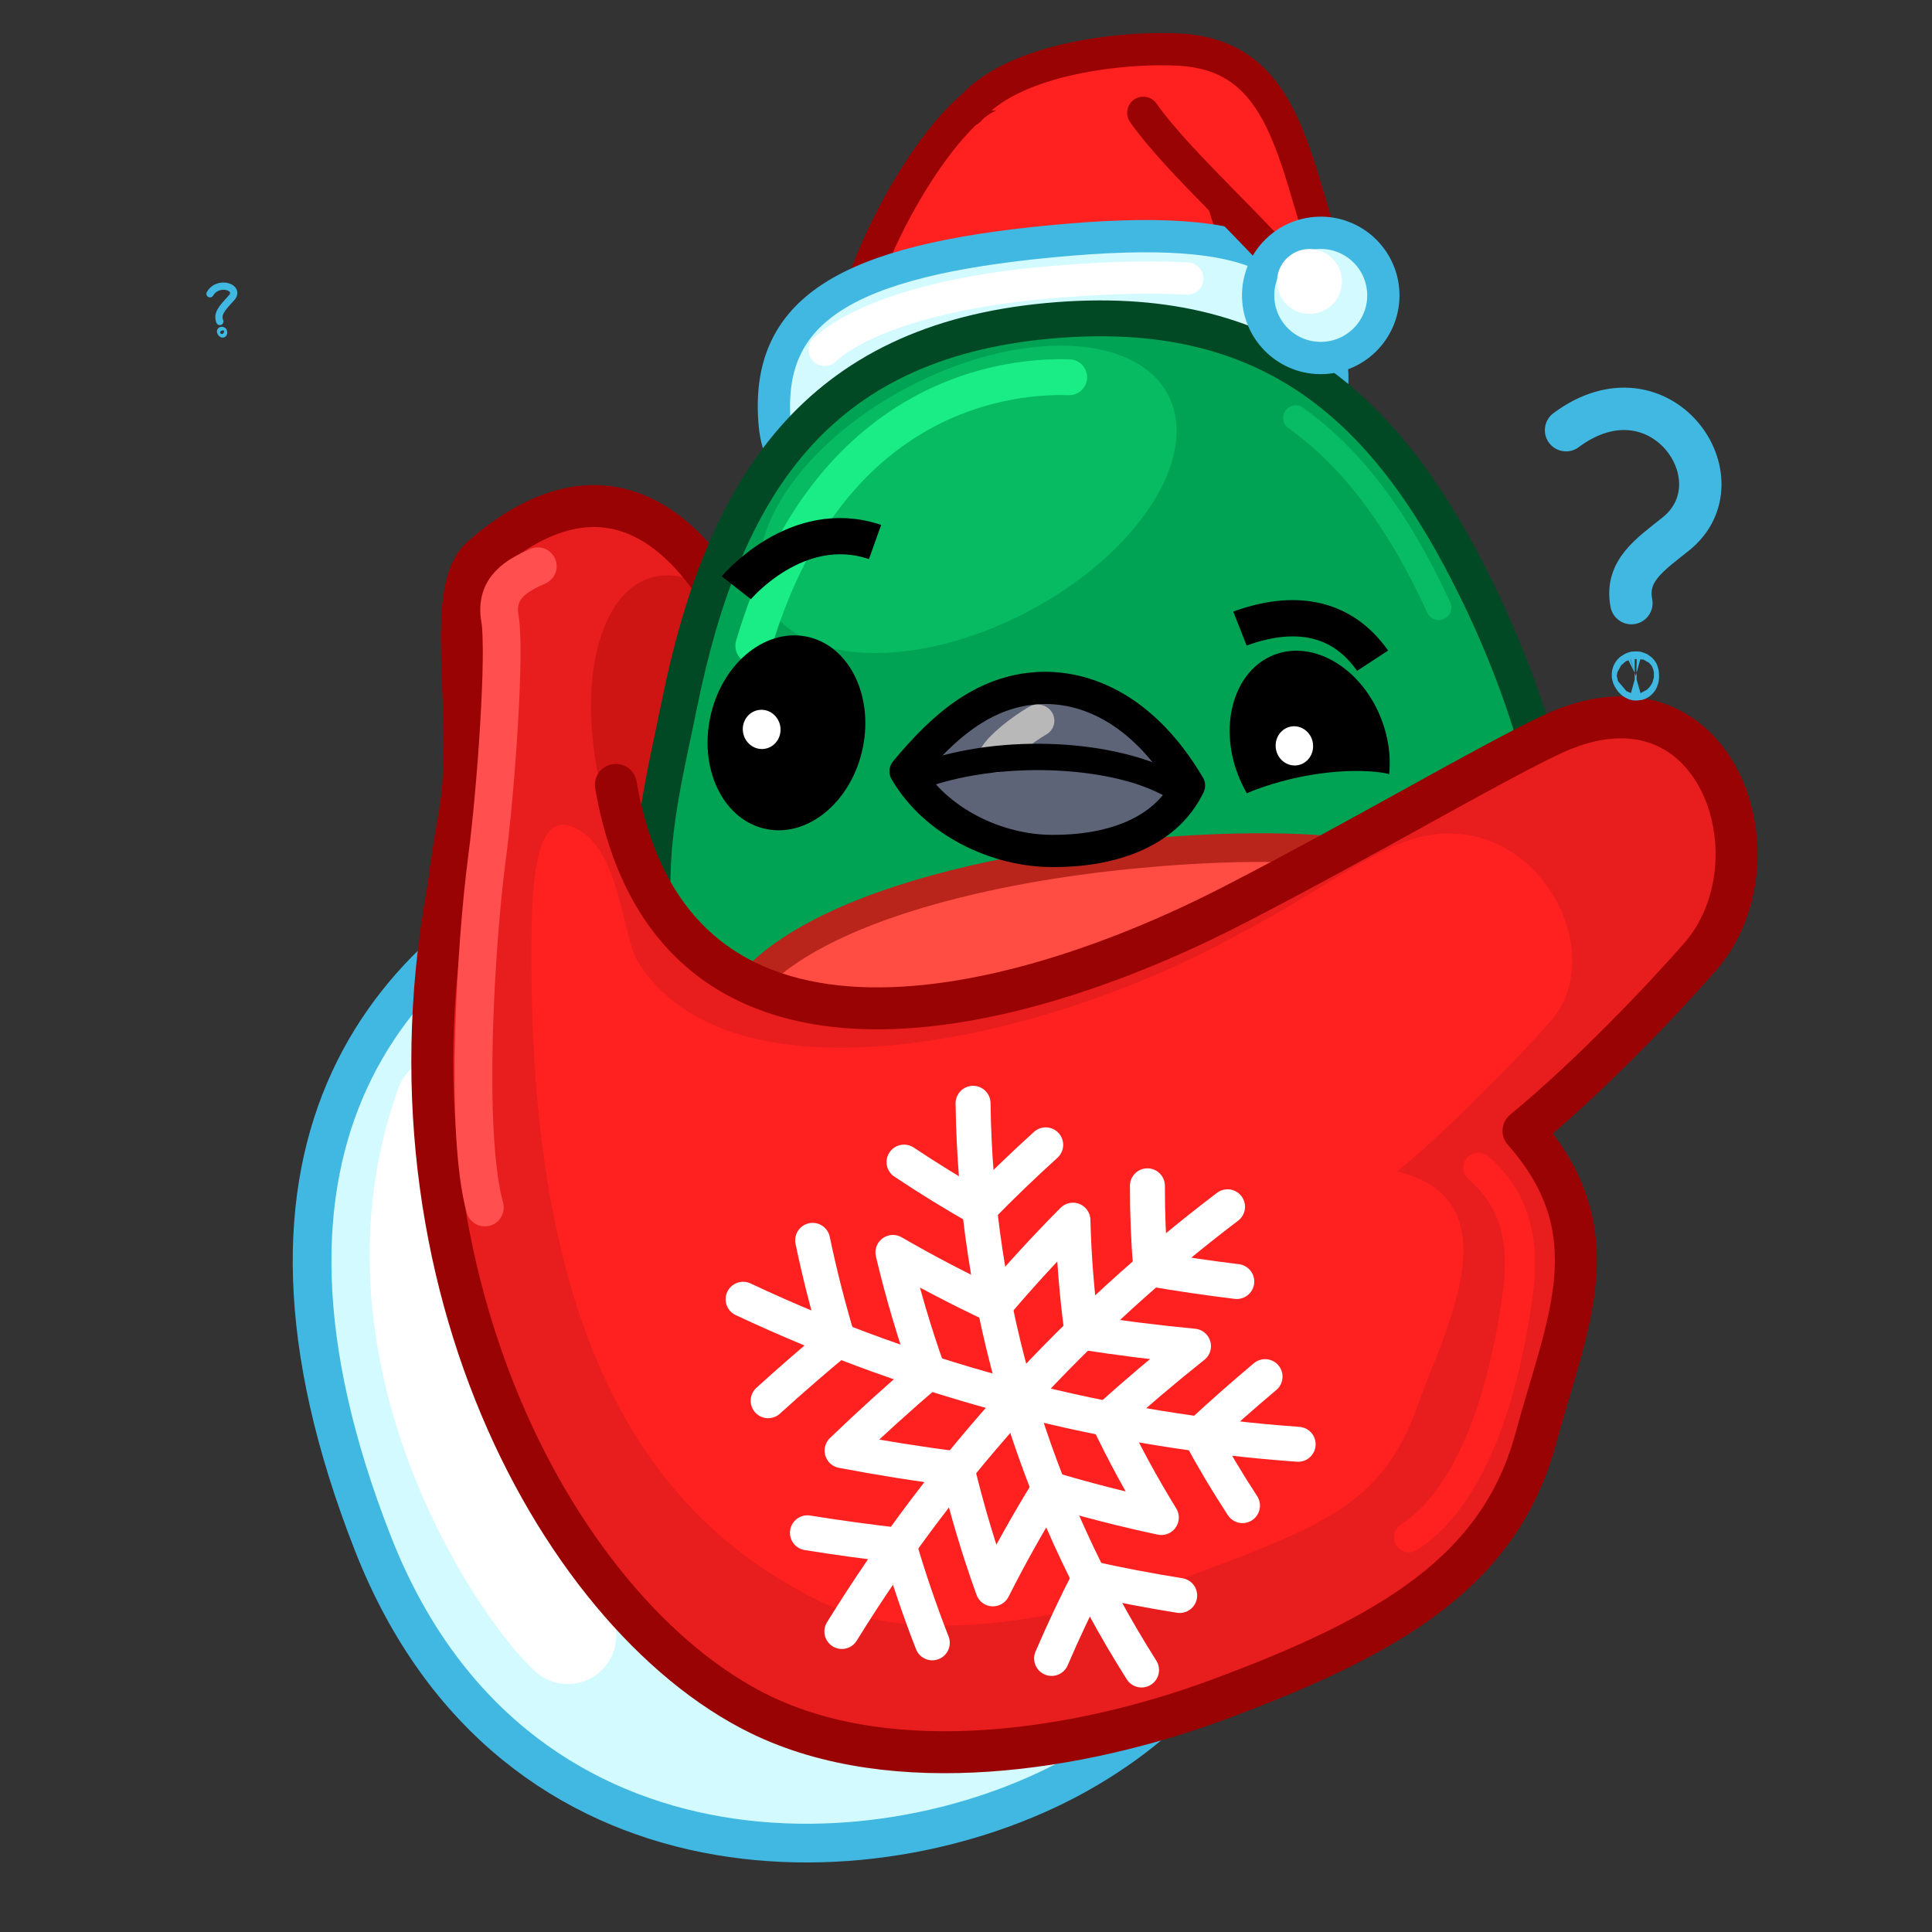 <svg xmlns="http://www.w3.org/2000/svg" viewBox="0 0 512 512" width="512" height="512" preserveAspectRatio="xMidYMid meet" style="width: 100%; height: 100%; transform: translate3d(0px, 0px, 0px); content-visibility: visible;"><rect x="0" y="0" width="512" height="512" fill="#333333" stroke="none"/><defs><clipPath id="__lottie_element_2"><rect width="512" height="512" x="0" y="0"/></clipPath><clipPath id="__lottie_element_4"><path d="M0,0 L512,0 L512,512 L0,512z"/></clipPath><clipPath id="__lottie_element_4380"><path d="M0,0 L512,0 L512,512 L0,512z"/></clipPath></defs><g clip-path="url(#__lottie_element_2)"><g clip-path="url(#__lottie_element_4)" transform="matrix(1,0,0,1,0,0)" opacity="1" style="display: block;"><g transform="matrix(0.829,0.011,-0.009,1,290.44,249.631)" opacity="1" style="display: block;"><g opacity="1" transform="matrix(1,0,0,1,0,0)"><path fill="rgb(0,163,84)" fill-opacity="1" d=" M89.733,-37.402 C80.741,-38.32 66.548,-37.093 52.999,-32.75 C33.499,-26.5 51.945,-13.074 74.229,-19.132 C96.513,-25.19 101.589,-36.192 89.733,-37.402z"/><path stroke-linecap="butt" stroke-linejoin="miter" fill-opacity="0" stroke-miterlimit="4" stroke="rgb(1,73,36)" stroke-opacity="1" stroke-width="37" d=" M89.733,-37.402 C80.741,-38.32 66.548,-37.093 52.999,-32.75 C33.499,-26.5 51.945,-13.074 74.229,-19.132 C96.513,-25.19 101.589,-36.192 89.733,-37.402z"/></g></g><g transform="matrix(0.829,-0.209,0.209,0.829,341.67,196.466)" opacity="1" style="display: block;"><g opacity="1" transform="matrix(-0.159,-0.987,0.987,-0.159,0,0)"><path fill="rgb(210,250,255)" fill-opacity="1" d=" M-116.198,-359.338 C-233.754,-363.179 -276.724,-255.881 -267.839,-184.081 C-258.299,-106.99 -197.4,-69.471 -100.338,-61.525 C-36.767,-56.321 49.905,-129.907 51.955,-205.424 C54.005,-280.941 17.793,-354.961 -116.198,-359.338z"/><path stroke-linecap="butt" stroke-linejoin="miter" fill-opacity="0" stroke-miterlimit="4" stroke="rgb(64,184,225)" stroke-opacity="1" stroke-width="12" d=" M-116.198,-359.338 C-233.754,-363.179 -276.724,-255.881 -267.839,-184.081 C-258.299,-106.99 -197.4,-69.471 -100.338,-61.525 C-36.767,-56.321 49.905,-129.907 51.955,-205.424 C54.005,-280.941 17.793,-354.961 -116.198,-359.338z"/></g></g><g transform="matrix(0.829,-0.209,0.209,0.829,341.67,196.466)" opacity="1" style="display: block;"><g opacity="1" transform="matrix(-0.159,-0.987,0.987,-0.159,12.806,11.579)"><path stroke-linecap="round" stroke-linejoin="round" fill-opacity="0" stroke="rgb(255,255,255)" stroke-opacity="1" stroke-width="30" d=" M13.761,-296.068 C-45.728,-351.732 -134.392,-334.268 -152.727,-325.94"/></g></g><g transform="matrix(0.923,-0.08,0.08,0.923,309.435,200.863)" opacity="1" style="display: block;"><g opacity="1" transform="matrix(1,0,0,1,0,0)"><path fill="rgb(232,29,29)" fill-opacity="1" d=" M-190.497,-74.179 C-202.47,-65.436 -195.986,-28.62 -203.216,-1.195 C-213.705,38.588 -222.003,78.762 -180.792,114.869 C-156.063,136.535 -112.723,72.493 -108.752,20.824 C-105,-28 -129.734,-118.55 -190.497,-74.179z"/><path stroke-linecap="butt" stroke-linejoin="miter" fill-opacity="0" stroke-miterlimit="4" stroke="rgb(154,3,3)" stroke-opacity="1" stroke-width="12" d=" M-190.497,-74.179 C-202.47,-65.436 -195.986,-28.62 -203.216,-1.195 C-213.705,38.588 -222.003,78.762 -180.792,114.869 C-156.063,136.535 -112.723,72.493 -108.752,20.824 C-105,-28 -129.734,-118.55 -190.497,-74.179z"/></g></g><g transform="matrix(1,-0.026,0.026,1,266.072,244.644)" opacity="0.33" style="display: block;"><g opacity="1" transform="matrix(1.482,-0.373,0.297,1.179,-77.625,-41.445)"><path fill="rgb(154,3,3)" fill-opacity="1" d=" M0,-44.555 C10.141,-44.555 18.375,-24.59 18.375,0 C18.375,24.59 10.141,44.555 0,44.555 C-10.141,44.555 -18.375,24.59 -18.375,0 C-18.375,-24.59 -10.141,-44.555 0,-44.555z"/></g></g><g transform="matrix(0.852,-0.074,0.074,0.852,290.42,232.477)" opacity="1" style="display: block;"><g opacity="1" transform="matrix(1,0,0,1,0,0)"><path fill="rgb(255,32,32)" fill-opacity="1" d=" M-64,-167 C-55,-203 -26.364,-238.309 -13.172,-243.597 C0.203,-248.958 21.804,-249.846 37.629,-245.626 C44.925,-243.681 52.703,-227.847 56.796,-212.848 C56.296,-200.348 67,-173.5 70.5,-168.5"/><path stroke-linecap="round" stroke-linejoin="round" fill-opacity="0" stroke="rgb(154,3,3)" stroke-opacity="1" stroke-width="10" d=" M-64,-167 C-55,-203 -26.364,-238.309 -13.172,-243.597 C0.203,-248.958 21.804,-249.846 37.629,-245.626 C44.925,-243.681 52.703,-227.847 56.796,-212.848 C56.296,-200.348 67,-173.5 70.5,-168.5"/></g></g><g transform="matrix(0.852,-0.074,0.074,0.852,290.42,232.477)" opacity="1" style="display: block;"><g opacity="1" transform="matrix(1,0,0,1,0,0)"><path fill="rgb(210,250,255)" fill-opacity="1" d=" M3.655,-197.522 C-60.87,-197.022 -87,-184 -87,-148.5 C-87,-112.996 -33.468,-124.5 1.423,-124.5 C36.314,-124.5 86.5,-116 86.5,-150.5 C86.5,-185 68.18,-198.022 3.655,-197.522z"/><path stroke-linecap="butt" stroke-linejoin="miter" fill-opacity="0" stroke-miterlimit="4" stroke="rgb(64,184,225)" stroke-opacity="1" stroke-width="10" d=" M3.655,-197.522 C-60.87,-197.022 -87,-184 -87,-148.5 C-87,-112.996 -33.468,-124.5 1.423,-124.5 C36.314,-124.5 86.5,-116 86.5,-150.5 C86.5,-185 68.18,-198.022 3.655,-197.522z"/></g></g><g transform="matrix(0.852,-0.074,0.074,0.852,290.42,232.477)" opacity="1" style="display: block;"><g opacity="1" transform="matrix(1,0,0,1,0,0)"><path stroke-linecap="round" stroke-linejoin="round" fill-opacity="0" stroke="rgb(255,255,255)" stroke-opacity="1" stroke-width="10" d=" M44.271,-182.374 C31.684,-184.192 16.058,-185.015 -2.07,-184.875 C-28.609,-184.669 -56.263,-180.229 -69.586,-170.094"/></g></g><g transform="matrix(0.937,-0.157,0.157,0.937,105.2,90.175)" opacity="1" style="display: block;"><g opacity="1" transform="matrix(1,0,0,1,167.139,160.639)"><path fill="rgb(0,163,84)" fill-opacity="1" d=" M12.757,-135.978 C-51.754,-140.706 -84.019,-105.4 -106.254,-47.383 C-118.992,-14.147 -132.403,10.884 -116.412,72.216 C-103.827,120.486 -69.284,129.061 -9.288,135.259 C48.731,141.253 99.711,124.068 120.538,85.007 C124.158,78.217 139.624,29.281 118.37,-42.245 C102.61,-95.284 75.989,-131.344 12.757,-135.978z"/><path stroke-linecap="round" stroke-linejoin="round" fill-opacity="0" stroke="rgb(1,73,36)" stroke-opacity="1" stroke-width="10" d=" M12.757,-135.978 C-51.754,-140.706 -84.019,-105.4 -106.254,-47.383 C-118.992,-14.147 -132.403,10.884 -116.412,72.216 C-103.827,120.486 -69.284,129.061 -9.288,135.259 C48.731,141.253 99.711,124.068 120.538,85.007 C124.158,78.217 139.624,29.281 118.37,-42.245 C102.61,-95.284 75.989,-131.344 12.757,-135.978z"/></g></g><g transform="matrix(0.945,-0.493,0.598,1.147,187.551,129.932)" opacity="0.98" style="display: block;"><g opacity="1" transform="matrix(1,0,0,1,56.349,26.311)"><path fill="rgb(7,188,99)" fill-opacity="1" d=" M56.1,0 C56.1,14.393 30.982,26.061 -0.001,26.061 C-30.984,26.061 -56.1,14.393 -56.1,0 C-56.1,-14.393 -30.984,-26.061 -0.001,-26.061 C30.982,-26.061 56.1,-14.393 56.1,0z"/></g></g><g transform="matrix(0.937,-0.157,0.157,0.937,105.2,90.175)" opacity="1" style="display: block;"><g opacity="1" transform="matrix(1,0,0,1,167.139,160.639)"><path stroke-linecap="round" stroke-linejoin="round" fill-opacity="0" stroke="rgb(26,237,134)" stroke-opacity="1" stroke-width="10" d=" M16.081,-119.475 C-4.912,-123.72 -52.615,-123.06 -83.19,-60.158"/></g></g><g transform="matrix(0.937,-0.157,0.157,0.937,105.2,90.175)" opacity="1" style="display: block;"><g opacity="1" transform="matrix(1,0,0,1,167.139,160.639)"><path stroke-linecap="round" stroke-linejoin="round" fill-opacity="0" stroke="rgb(7,188,101)" stroke-opacity="1" stroke-width="7" d=" M107.146,-39.104 C100.643,-63.077 91.227,-83.144 76.532,-97.856"/></g></g><g transform="matrix(1.285,-0.072,0.081,1.233,182.549,167.344)" opacity="1" style="display: block;"><path stroke-linecap="butt" stroke-linejoin="miter" fill-opacity="0" stroke-miterlimit="4" stroke="rgb(0,0,0)" stroke-opacity="1" stroke-width="0" d=" M34.2,26.91 C31.27,38.18 21.95,45.51 13.38,43.28 C4.82,41.06 0.25,30.12 3.18,18.85 C6.11,7.58 15.43,0.25 23.99,2.48 C32.56,4.71 37.13,15.64 34.2,26.91z"/><g opacity="1" transform="matrix(1,0,0,1,18.688,22.88)"><path fill="rgb(0,0,0)" fill-opacity="1" d=" M15.509,4.032 C12.579,15.3 3.26,22.629 -5.305,20.402 C-13.871,18.175 -18.439,7.236 -15.509,-4.032 C-12.58,-15.299 -3.262,-22.629 5.304,-20.402 C13.869,-18.175 18.439,-7.235 15.509,4.032z"/></g></g><g transform="matrix(1.241,0.026,-0.021,1.2,277.818,203.363)" opacity="1" style="display: block;"><g opacity="1" transform="matrix(1,0,0,1,0,0)"><path stroke-linecap="butt" stroke-linejoin="miter" fill-opacity="0" stroke-miterlimit="4" stroke="rgb(0,0,0)" stroke-opacity="1" stroke-width="8" d=" M-67.276,-38.205 C-67.276,-38.205 -54.653,-54.446 -37.833,-48.951"/></g></g><g transform="matrix(0.848,-0.048,0.053,0.814,196.296,188.201)" opacity="1" style="display: block;"><g opacity="1" transform="matrix(1,0,0,1,6.136,6.626)"><path fill="rgb(255,255,255)" fill-opacity="1" d=" M5.886,0 C5.886,3.522 3.251,6.376 0,6.376 C-3.251,6.376 -5.886,3.522 -5.886,0 C-5.886,-3.522 -3.251,-6.376 0,-6.376 C3.251,-6.376 5.886,-3.522 5.886,0z"/></g></g><g transform="matrix(-1.276,0.072,0.081,1.233,369.072,168.401)" opacity="1" style="display: block;"><path stroke-linecap="butt" stroke-linejoin="miter" fill-opacity="0" stroke-miterlimit="4" stroke="rgb(0,0,0)" stroke-opacity="1" stroke-width="0" d=" M34.2,26.91 C31.27,38.18 21.95,45.51 13.38,43.28 C4.82,41.06 0.25,30.12 3.18,18.85 C6.11,7.58 15.43,0.25 23.99,2.48 C32.56,4.7 37.13,15.64 34.2,26.91z"/><g opacity="1" transform="matrix(1,0,0,1,18.688,22.88)"><path fill="rgb(0,0,0)" fill-opacity="1" d=" M15.509,4.032 C12.579,15.299 3.26,22.629 -5.305,20.402 C-13.871,18.175 -18.439,7.236 -15.509,-4.032 C-12.58,-15.299 -3.262,-22.629 5.304,-20.402 C13.869,-18.175 18.439,-7.236 15.509,4.032z"/></g></g><g transform="matrix(-0.842,0.043,0.049,0.814,347.866,192.008)" opacity="1" style="display: block;"><g opacity="1" transform="matrix(1,0,0,1,6.136,6.626)"><path fill="rgb(255,255,255)" fill-opacity="1" d=" M5.886,0 C5.886,3.522 3.251,6.376 0,6.376 C-3.251,6.376 -5.886,3.522 -5.886,0 C-5.886,-3.522 -3.251,-6.376 0,-6.376 C3.251,-6.376 5.886,-3.522 5.886,0z"/></g></g><g transform="matrix(0.829,0.01,-0.009,1,290.448,249.667)" opacity="1" style="display: block;"><g opacity="1" transform="matrix(1,0,0,1,0,0)"><path fill="rgb(0,163,84)" fill-opacity="1" d=" M89.733,-37.402 C80.741,-38.32 66.548,-37.093 52.999,-32.75 C33.499,-26.5 51.945,-13.074 74.229,-19.132 C96.513,-25.19 101.589,-36.192 89.733,-37.402z"/><path stroke-linecap="butt" stroke-linejoin="miter" fill-opacity="0" stroke-miterlimit="4" stroke="rgb(0,163,84)" stroke-opacity="1" stroke-width="17" d=" M89.733,-37.402 C80.741,-38.32 66.548,-37.093 52.999,-32.75 C33.499,-26.5 51.945,-13.074 74.229,-19.132 C96.513,-25.19 101.589,-36.192 89.733,-37.402z"/></g></g><g transform="matrix(-1.243,-0.026,-0.021,1.202,274.65,203.631)" opacity="1" style="display: block;"><g opacity="1" transform="matrix(1,0,0,1,0,0)"><path stroke-linecap="butt" stroke-linejoin="miter" fill-opacity="0" stroke-miterlimit="4" stroke="rgb(0,0,0)" stroke-opacity="1" stroke-width="8" d=" M-71.254,-25.287 C-64.669,-34.598 -54.795,-36.537 -42.865,-31.752"/></g></g><g transform="matrix(1,0,0,1,256,256)" opacity="1" style="display: block;"/><g transform="matrix(0.75,-0.126,0.126,0.75,153.343,164.654)" opacity="1" style="display: block;"><g opacity="1" transform="matrix(1,0,0,1,165.351,151.638)"><path fill="rgb(255,77,68)" fill-opacity="1" d=" M12.588,-39.517 C-65.705,-45.163 -142.066,-32.094 -140.809,10.317 C-138.545,86.723 -73.078,112.65 -7.774,116.257 C72.197,120.675 136.337,77.762 141.951,27.346 C149.357,-24.568 57.902,-36.249 12.588,-39.517z"/><path stroke-linecap="round" stroke-linejoin="round" fill-opacity="0" stroke="rgb(185,37,27)" stroke-opacity="1" stroke-width="10" d=" M12.588,-39.517 C-65.705,-45.163 -142.066,-32.094 -140.809,10.317 C-138.545,86.723 -73.078,112.65 -7.774,116.257 C72.197,120.675 136.337,77.762 141.951,27.346 C149.357,-24.568 57.902,-36.249 12.588,-39.517z"/></g></g><g transform="matrix(0.881,0.069,-0.067,0.851,239.591,203.265)" opacity="1" style="display: block;"><g opacity="1" transform="matrix(1,0,0,1,46.431,41.231)"><path fill="rgb(93,100,119)" fill-opacity="1" d=" M39.017,-42.411 C26.308,-61.265 10.202,-70.403 -6.123,-69.142 C-23.55,-67.607 -35.241,-55.299 -45.722,-39.92 C-35.804,-25.052 -16.812,-17.527 -0.212,-18.83 C16.388,-20.074 33.107,-26.585 39.017,-42.411z"/><path stroke-linecap="round" stroke-linejoin="round" fill-opacity="0" stroke="rgb(0,0,0)" stroke-opacity="1" stroke-width="10" d=" M39.017,-42.411 C26.308,-61.265 10.202,-70.403 -6.123,-69.142 C-23.55,-67.607 -35.241,-55.299 -45.722,-39.92 C-35.804,-25.052 -16.812,-17.527 -0.212,-18.83 C16.388,-20.074 33.107,-26.585 39.017,-42.411z"/></g></g><g transform="matrix(0.881,0.069,-0.067,0.851,239.591,203.265)" opacity="1" style="display: block;"><g opacity="1" transform="matrix(1,0,0,1,46.431,41.231)"><path stroke-linecap="round" stroke-linejoin="round" fill-opacity="0" stroke="rgb(184,184,184)" stroke-opacity="1" stroke-width="10" d=" M-7.577,-58.823 C-11.797,-55.831 -18.008,-50.001 -19.36,-46.742"/></g></g><g transform="matrix(0.881,0.069,-0.067,0.851,239.557,203.262)" opacity="1" style="display: block;"><g opacity="1" transform="matrix(1,0,0,1,46.431,41.231)"><path fill="rgb(154,3,3)" fill-opacity="1" d=" M34.175,-42.062 C15.904,-50.709 -16.859,-50.127 -40.272,-39.347 C-17.141,-49.796 16.671,-50.595 34.175,-42.062z"/><path stroke-linecap="round" stroke-linejoin="round" fill-opacity="0" stroke="rgb(0,0,0)" stroke-opacity="1" stroke-width="8" d=" M34.175,-42.062 C15.904,-50.709 -16.859,-50.127 -40.272,-39.347 C-17.141,-49.796 16.671,-50.595 34.175,-42.062z"/></g></g><g transform="matrix(0.923,-0.08,0.08,0.923,292.063,215.064)" opacity="1" style="display: block;"><g opacity="1" transform="matrix(1,0,0,1,0,0)"><path fill="rgb(232,29,29)" fill-opacity="1" d=" M-183.672,-8.97 C-222.618,106.433 -175.98,214.98 -119.908,248.763 C-83,271 -28.925,266.96 11,256 C62,242 94.617,226.256 108.105,189.395 C119.912,157.131 135.256,132.571 112.21,101.404 C132.324,87.622 155.068,67.489 166.809,56.205 C193.455,30.597 178.834,-29.163 129.561,-10.665 C109.504,-3.135 74.14,13.93 35.31,29.868 C-33.638,58.168 -130.098,71.638 -137.895,-19.605"/><path stroke-linecap="round" stroke-linejoin="round" fill-opacity="0" stroke="rgb(154,3,3)" stroke-opacity="1" stroke-width="12" d=" M-183.672,-8.97 C-222.618,106.433 -175.98,214.98 -119.908,248.763 C-83,271 -28.925,266.96 11,256 C62,242 94.617,226.256 108.105,189.395 C119.912,157.131 135.256,132.571 112.21,101.404 C132.324,87.622 155.068,67.489 166.809,56.205 C193.455,30.597 178.834,-29.163 129.561,-10.665 C109.504,-3.135 74.14,13.93 35.31,29.868 C-33.638,58.168 -130.098,71.638 -137.895,-19.605"/></g></g><g transform="matrix(0.923,-0.08,0.08,0.923,292.063,215.064)" opacity="1" style="display: block;"><g opacity="1" transform="matrix(1,0,0,1,0,0)"><path fill="rgb(255,32,32)" fill-opacity="1" d=" M-151.981,-9.029 C-162.739,-13.64 -164.982,11.47 -166.616,32.028 C-175.311,141.382 -144.003,191.539 -99.984,218.06 C-71.009,235.517 -22.559,227.846 8.784,219.242 C48.821,208.251 63.806,202.447 75.552,176.456 C84.275,157.154 108.518,120.971 75.238,109.878 C91.028,99.059 113.383,79.753 122.6,70.895 C143.518,50.791 120.04,2.877 81.359,17.399 C65.614,23.31 58.351,29.207 27.868,41.719 C-26.259,63.936 -113.481,75.471 -135.981,31.365 C-140.032,23.424 -137.981,-3.029 -151.981,-9.029z"/></g></g><g transform="matrix(1,0,-0,1,259.986,253.981)" opacity="1" style="display: block;"><g opacity="1" transform="matrix(1,0,0,1,0,0)"><path stroke-linecap="round" stroke-linejoin="round" fill-opacity="0" stroke="rgb(255,32,32)" stroke-opacity="1" stroke-width="8" d=" M131.797,55.476 C137.697,60.679 144.797,69.608 142.336,88.196 C139.409,110.302 131.878,141.402 113.442,153.383"/></g></g><g transform="matrix(0.888,-0.264,0.264,0.888,151.433,270.574)" opacity="1" style="display: block;"><g opacity="1" transform="matrix(1,0,0,1,106.37,119.818)"><path stroke-linecap="round" stroke-linejoin="round" fill-opacity="0" stroke="rgb(255,255,255)" stroke-opacity="1" stroke-width="10" d=" M-2.948,-64.515 C-18.672,-8.932 -18.672,49.031 -2.948,104.614"/></g><g opacity="1" transform="matrix(1,0,0,1,105.268,127.741)"><path stroke-linecap="round" stroke-linejoin="round" fill-opacity="0" stroke="rgb(255,255,255)" stroke-opacity="1" stroke-width="10" d=" M59.496,-23.313 C9.427,-4.494 -38.671,24.041 -80.877,61.698"/></g><g opacity="1" transform="matrix(1,0,0,1,105.268,111.896)"><path stroke-linecap="round" stroke-linejoin="round" fill-opacity="0" stroke="rgb(255,255,255)" stroke-opacity="1" stroke-width="10" d=" M59.496,63.412 C9.427,44.593 -38.671,16.058 -80.877,-21.599"/></g><g opacity="1" transform="matrix(1,0,0,1,101.963,119.819)"><path stroke-linecap="round" stroke-linejoin="round" fill-opacity="0" stroke="rgb(255,255,255)" stroke-opacity="1" stroke-width="10" d=" M-9.116,-7.291 C0.193,-13.391 9.683,-19.069 19.313,-24.321 C16.527,-13.976 14.306,-3.49 12.662,7.103 C22.374,11.735 32.195,16.052 42.106,20.049 C32.195,24.047 22.374,28.364 12.662,32.996 C14.306,43.59 16.527,54.075 19.313,64.419 C9.683,59.168 0.193,53.489 -9.116,47.39 C-17.236,54.613 -25.103,62.238 -32.676,70.252 C-33.353,58.27 -33.363,46.325 -32.72,34.458 C-42.837,29.976 -52.862,25.172 -62.773,20.049 C-52.862,14.927 -42.837,10.123 -32.72,5.641 C-33.363,-6.227 -33.353,-18.171 -32.676,-30.153 C-25.103,-22.139 -17.236,-14.515 -9.116,-7.291z"/></g><g opacity="1" transform="matrix(1,0,0,1,111.153,47.373)"><path stroke-linecap="round" stroke-linejoin="round" fill-opacity="0" stroke="rgb(255,255,255)" stroke-opacity="1" stroke-width="10" d=" M-31.452,18.432 C-26.008,24.966 -20.367,31.27 -14.547,37.336 C-6.847,33.044 0.942,29.016 8.798,25.251"/></g><g opacity="1" transform="matrix(1,0,0,1,39.167,75.099)"><path stroke-linecap="round" stroke-linejoin="round" fill-opacity="0" stroke="rgb(255,255,255)" stroke-opacity="1" stroke-width="10" d=" M-16.178,45.061 C-8.201,41.224 -0.161,37.585 7.928,34.144 C7.891,24.362 8.276,14.544 9.092,4.71"/></g><g opacity="1" transform="matrix(1,0,0,1,39.167,164.538)"><path stroke-linecap="round" stroke-linejoin="round" fill-opacity="0" stroke="rgb(255,255,255)" stroke-opacity="1" stroke-width="10" d=" M9.092,35.389 C8.275,25.555 7.89,15.737 7.927,5.955 C-0.162,2.514 -8.201,-1.125 -16.178,-4.962"/></g><g opacity="1" transform="matrix(1,0,0,1,111.153,192.263)"><path stroke-linecap="round" stroke-linejoin="round" fill-opacity="0" stroke="rgb(255,255,255)" stroke-opacity="1" stroke-width="10" d=" M8.798,14.848 C0.942,11.083 -6.847,7.056 -14.547,2.764 C-20.367,8.83 -26.008,15.133 -31.452,21.667"/></g><g opacity="1" transform="matrix(1,0,0,1,167.331,154.53)"><path stroke-linecap="round" stroke-linejoin="round" fill-opacity="0" stroke="rgb(255,255,255)" stroke-opacity="1" stroke-width="10" d=" M-6.127,-0.47 C-13.711,2.825 -21.23,6.312 -28.677,9.993 C-27.058,17.76 -25.107,25.455 -22.832,33.061"/></g><g opacity="1" transform="matrix(1,0,0,1,167.33,85.108)"><path stroke-linecap="round" stroke-linejoin="round" fill-opacity="0" stroke="rgb(255,255,255)" stroke-opacity="1" stroke-width="10" d=" M-22.832,7.037 C-25.107,14.643 -27.057,22.337 -28.677,30.104 C-21.229,33.785 -13.71,37.274 -6.127,40.569"/></g></g><g transform="matrix(0.852,-0.074,0.074,0.852,290.42,232.477)" opacity="1" style="display: block;"><g opacity="1" transform="matrix(1,0,0,1,0,0)"><path fill="rgb(255,32,32)" fill-opacity="1" d=" M-18.5,-240.222 C-2.297,-256.683 37.892,-255.46 51.023,-252.728 C81.633,-246.36 80.376,-213.352 89.381,-178.755 C85.829,-178.133 82.587,-177.784 78.322,-178.023 C68.095,-194.054 44.786,-218.082 35.134,-234.722"/><path stroke-linecap="round" stroke-linejoin="round" fill-opacity="0" stroke="rgb(154,3,3)" stroke-opacity="1" stroke-width="10" d=" M-18.5,-240.222 C-2.297,-256.683 37.892,-255.46 51.023,-252.728 C81.633,-246.36 80.376,-213.352 89.381,-178.755 C85.829,-178.133 82.587,-177.784 78.322,-178.023 C68.095,-194.054 44.786,-218.082 35.134,-234.722"/></g></g><g transform="matrix(0.852,-0.074,0.074,0.852,277.803,208.581)" opacity="1" style="display: block;"><g opacity="1" transform="matrix(1,0,0,1,97.299,-144.477)"><path fill="rgb(210,250,255)" fill-opacity="1" d=" M0,-19.403 C10.708,-19.403 19.403,-10.708 19.403,0 C19.403,10.708 10.708,19.403 0,19.403 C-10.708,19.403 -19.403,10.708 -19.403,0 C-19.403,-10.708 -10.708,-19.403 0,-19.403z"/><path stroke-linecap="butt" stroke-linejoin="miter" fill-opacity="0" stroke-miterlimit="4" stroke="rgb(64,184,225)" stroke-opacity="1" stroke-width="10" d=" M0,-19.403 C10.708,-19.403 19.403,-10.708 19.403,0 C19.403,10.708 10.708,19.403 0,19.403 C-10.708,19.403 -19.403,10.708 -19.403,0 C-19.403,-10.708 -10.708,-19.403 0,-19.403z"/></g></g><g transform="matrix(0.442,-0.038,0.038,0.442,312.528,145.909)" opacity="1" style="display: block;"><g opacity="1" transform="matrix(1,0,0,1,91.277,-153.51)"><path fill="rgb(255,255,255)" fill-opacity="1" d=" M0,-19.403 C10.708,-19.403 19.403,-10.708 19.403,0 C19.403,10.708 10.708,19.403 0,19.403 C-10.708,19.403 -19.403,10.708 -19.403,0 C-19.403,-10.708 -10.708,-19.403 0,-19.403z"/></g></g><g transform="matrix(0.113,0,0,0.113,81.082,101.813)" opacity="1" style="display: block;"><g opacity="1" transform="matrix(1,0,0,1,0,0)"><path stroke-linecap="round" stroke-linejoin="round" fill-opacity="0" stroke="rgb(64,184,225)" stroke-opacity="1" stroke-width="17" d=" M-225,-212 C-206,-245 -152,-227 -175,-202 C-198,-177 -209,-165 -202,-147"/></g><g opacity="1" transform="matrix(1,0,0,1,0,0)"><path stroke-linecap="butt" stroke-linejoin="miter" fill-opacity="0" stroke-miterlimit="4" stroke="rgb(64,184,225)" stroke-opacity="1" stroke-width="17" d=" M-193.068,-122.25 C-193.636,-128.5 -202.727,-126.796 -199.886,-121.682 C-197.045,-116.568 -192.5,-116 -193.068,-122.25z"/></g></g><g transform="matrix(0,0,0,0,433.85,102.215)" opacity="1" style="display: none;"><g opacity="1" transform="matrix(1,0,0,1,0,0)"><path stroke-linecap="round" stroke-linejoin="round" fill-opacity="0" stroke="rgb(64,184,225)" stroke-opacity="1" stroke-width="17" d=" M-229,-223.5 C-194.5,-268.5 -146.5,-212 -179,-189 C-210.042,-167.031 -201.5,-159.5 -198.5,-144"/></g><g opacity="1" transform="matrix(1,0,0,1,0,-5)"><path stroke-linecap="butt" stroke-linejoin="miter" fill-opacity="0" stroke-miterlimit="4" stroke="rgb(64,184,225)" stroke-opacity="1" stroke-width="17" d=" M-194.568,-113.25 C-194.772,-115.489 -194.569,-115.708 -196.02,-116.114 C-196.023,-116.115 -196.028,-116.115 -196.031,-116.116 C-196.204,-116.164 -196.379,-116.201 -196.554,-116.226 C-196.591,-116.231 -196.628,-116.236 -196.665,-116.24 C-197.04,-116.284 -197.415,-116.277 -197.776,-116.224 C-197.988,-116.193 -198.196,-116.145 -198.395,-116.082 C-200.053,-115.557 -201.15,-113.957 -199.886,-111.682 C-197.045,-106.568 -194,-107 -194.568,-113.25z"/></g></g><g transform="matrix(0.66,0,0,0.66,563.953,256.899)" opacity="1" style="display: block;"><g opacity="1" transform="matrix(1.001,0,0,1.001,0,0)"><path stroke-linecap="round" stroke-linejoin="round" fill-opacity="0" stroke="rgb(64,184,225)" stroke-opacity="1" stroke-width="17" d=" M-225.431,-216.293 C-187.671,-244.366 -154.361,-196.295 -181.433,-174.632 C-191.793,-166.341 -201.725,-159.854 -199.221,-146.919"/></g><g opacity="1" transform="matrix(1,0,0,1,0,-5)"><path stroke-linecap="butt" stroke-linejoin="miter" fill-opacity="0" stroke-miterlimit="4" stroke="rgb(64,184,225)" stroke-opacity="1" stroke-width="17" d=" M-196.811,-113.159 C-196.881,-113.926 -196.812,-114.002 -197.309,-114.141 C-197.31,-114.141 -197.311,-114.142 -197.312,-114.142 C-197.339,-114.149 -197.365,-114.155 -197.392,-114.161 C-197.425,-114.168 -197.458,-114.174 -197.491,-114.179 C-197.504,-114.181 -197.517,-114.183 -197.53,-114.184 C-197.547,-114.186 -197.565,-114.188 -197.582,-114.189 C-197.693,-114.198 -197.804,-114.195 -197.911,-114.179 C-197.974,-114.17 -198.036,-114.156 -198.096,-114.138 C-198.096,-114.138 -198.097,-114.138 -198.097,-114.138 C-198.106,-114.135 -198.114,-114.133 -198.122,-114.13 C-198.69,-113.95 -199.067,-113.402 -198.634,-112.622 C-197.66,-110.869 -196.616,-111.017 -196.811,-113.159z"/></g></g><g transform="matrix(1,0,-0,1,255.997,256.005)" opacity="1" style="display: block;"><g opacity="1" transform="matrix(1,0,0,1,0,0)"><path stroke-linecap="round" stroke-linejoin="round" fill-opacity="0" stroke="rgb(255,79,79)" stroke-opacity="1" stroke-width="10" d=" M-113.478,-105.946 C-118.61,-103.624 -125,-100.5 -123.5,-92 C-122,-83.5 -124.495,-47.056 -126.956,-28.468 C-129.883,-6.362 -133,44 -127.5,64"/></g></g></g><g clip-path="url(#__lottie_element_4380)" transform="matrix(1,0,0,1,0,0)" opacity="1" style="display: none;"><g transform="matrix(0.826,0.064,-0.074,0.998,259.152,268.844)" opacity="1" style="display: block;"><g opacity="1" transform="matrix(1,0,0,1,0,0)"><path fill="rgb(0,163,84)" fill-opacity="1" d=" M89.733,-37.402 C80.741,-38.32 66.548,-37.093 52.999,-32.75 C33.499,-26.5 51.945,-13.074 74.229,-19.132 C96.513,-25.19 101.589,-36.192 89.733,-37.402z"/><path stroke-linecap="butt" stroke-linejoin="miter" fill-opacity="0" stroke-miterlimit="4" stroke="rgb(1,73,36)" stroke-opacity="1" stroke-width="37" d=" M89.733,-37.402 C80.741,-38.32 66.548,-37.093 52.999,-32.75 C33.499,-26.5 51.945,-13.074 74.229,-19.132 C96.513,-25.19 101.589,-36.192 89.733,-37.402z"/></g></g><g transform="matrix(0.841,-0.155,0.155,0.841,313.659,218.598)" opacity="1" style="display: block;"><g opacity="1" transform="matrix(-0.159,-0.987,0.987,-0.159,0,0)"><path fill="rgb(210,250,255)" fill-opacity="1" d=" M-116.198,-359.338 C-233.754,-363.179 -276.724,-255.881 -267.839,-184.081 C-258.299,-106.99 -197.4,-69.471 -100.338,-61.525 C-36.767,-56.321 49.905,-129.907 51.955,-205.424 C54.005,-280.941 17.793,-354.961 -116.198,-359.338z"/><path stroke-linecap="butt" stroke-linejoin="miter" fill-opacity="0" stroke-miterlimit="4" stroke="rgb(64,184,225)" stroke-opacity="1" stroke-width="12" d=" M-116.198,-359.338 C-233.754,-363.179 -276.724,-255.881 -267.839,-184.081 C-258.299,-106.99 -197.4,-69.471 -100.338,-61.525 C-36.767,-56.321 49.905,-129.907 51.955,-205.424 C54.005,-280.941 17.793,-354.961 -116.198,-359.338z"/></g></g><g transform="matrix(0.841,-0.155,0.155,0.841,313.659,218.598)" opacity="1" style="display: block;"><g opacity="1" transform="matrix(-0.159,-0.987,0.987,-0.159,12.806,11.579)"><path stroke-linecap="round" stroke-linejoin="round" fill-opacity="0" stroke="rgb(255,255,255)" stroke-opacity="1" stroke-width="30" d=" M13.761,-296.068 C-45.728,-351.732 -134.392,-334.268 -152.727,-325.94"/></g></g><g transform="matrix(0.927,-0.02,0.02,0.927,281.021,212.276)" opacity="1" style="display: block;"><g opacity="1" transform="matrix(1,0,0,1,0,0)"><path fill="rgb(232,29,29)" fill-opacity="1" d=" M-190.497,-74.179 C-202.47,-65.436 -195.986,-28.62 -203.216,-1.195 C-213.705,38.588 -222.003,78.762 -180.792,114.869 C-156.063,136.535 -112.723,72.493 -108.752,20.824 C-105,-28 -129.734,-118.55 -190.497,-74.179z"/><path stroke-linecap="butt" stroke-linejoin="miter" fill-opacity="0" stroke-miterlimit="4" stroke="rgb(154,3,3)" stroke-opacity="1" stroke-width="12" d=" M-190.497,-74.179 C-202.47,-65.436 -195.986,-28.62 -203.216,-1.195 C-213.705,38.588 -222.003,78.762 -180.792,114.869 C-156.063,136.535 -112.723,72.493 -108.752,20.824 C-105,-28 -129.734,-118.55 -190.497,-74.179z"/></g></g><g transform="matrix(0.999,0.039,-0.039,0.999,234.895,253.136)" opacity="0.33" style="display: block;"><g opacity="1" transform="matrix(1.482,-0.373,0.297,1.179,-77.625,-41.445)"><path fill="rgb(154,3,3)" fill-opacity="1" d=" M0,-44.555 C10.141,-44.555 18.375,-24.59 18.375,0 C18.375,24.59 10.141,44.555 0,44.555 C-10.141,44.555 -18.375,24.59 -18.375,0 C-18.375,-24.59 -10.141,-44.555 0,-44.555z"/></g></g><g transform="matrix(0.855,-0.019,0.019,0.855,260.206,251.19)" opacity="1" style="display: block;"><g opacity="1" transform="matrix(1,0,0,1,0,0)"><path fill="rgb(255,32,32)" fill-opacity="1" d=" M-64,-167 C-55,-203 -26.364,-238.309 -13.172,-243.597 C0.203,-248.958 21.804,-249.846 37.629,-245.626 C44.925,-243.681 52.703,-227.847 56.796,-212.848 C56.296,-200.348 67,-173.5 70.5,-168.5"/><path stroke-linecap="round" stroke-linejoin="round" fill-opacity="0" stroke="rgb(154,3,3)" stroke-opacity="1" stroke-width="10" d=" M-64,-167 C-55,-203 -26.364,-238.309 -13.172,-243.597 C0.203,-248.958 21.804,-249.846 37.629,-245.626 C44.925,-243.681 52.703,-227.847 56.796,-212.848 C56.296,-200.348 67,-173.5 70.5,-168.5"/></g></g><g transform="matrix(0.855,-0.019,0.019,0.855,260.206,251.19)" opacity="1" style="display: block;"><g opacity="1" transform="matrix(1,0,0,1,0,0)"><path fill="rgb(210,250,255)" fill-opacity="1" d=" M3.655,-197.522 C-60.87,-197.022 -87,-184 -87,-148.5 C-87,-112.996 -33.468,-124.5 1.423,-124.5 C36.314,-124.5 86.5,-116 86.5,-150.5 C86.5,-185 68.18,-198.022 3.655,-197.522z"/><path stroke-linecap="butt" stroke-linejoin="miter" fill-opacity="0" stroke-miterlimit="4" stroke="rgb(64,184,225)" stroke-opacity="1" stroke-width="10" d=" M3.655,-197.522 C-60.87,-197.022 -87,-184 -87,-148.5 C-87,-112.996 -33.468,-124.5 1.423,-124.5 C36.314,-124.5 86.5,-116 86.5,-150.5 C86.5,-185 68.18,-198.022 3.655,-197.522z"/></g></g><g transform="matrix(0.855,-0.019,0.019,0.855,260.206,251.19)" opacity="1" style="display: block;"><g opacity="1" transform="matrix(1,0,0,1,0,0)"><path stroke-linecap="round" stroke-linejoin="round" fill-opacity="0" stroke="rgb(255,255,255)" stroke-opacity="1" stroke-width="10" d=" M44.271,-182.374 C31.684,-184.192 16.058,-185.015 -2.07,-184.875 C-28.609,-184.669 -56.263,-180.229 -69.586,-170.094"/></g></g><g transform="matrix(0.945,-0.096,0.096,0.945,84.624,97.111)" opacity="1" style="display: block;"><g opacity="1" transform="matrix(1,0,0,1,167.139,160.639)"><path fill="rgb(0,163,84)" fill-opacity="1" d=" M12.757,-135.978 C-51.754,-140.706 -84.019,-105.4 -106.254,-47.383 C-118.992,-14.147 -132.403,10.884 -116.412,72.216 C-103.827,120.486 -69.284,129.061 -9.288,135.259 C48.731,141.253 99.711,124.068 120.538,85.007 C124.158,78.217 139.624,29.281 118.37,-42.245 C102.61,-95.284 75.989,-131.344 12.757,-135.978z"/><path stroke-linecap="round" stroke-linejoin="round" fill-opacity="0" stroke="rgb(1,73,36)" stroke-opacity="1" stroke-width="10" d=" M12.757,-135.978 C-51.754,-140.706 -84.019,-105.4 -106.254,-47.383 C-118.992,-14.147 -132.403,10.884 -116.412,72.216 C-103.827,120.486 -69.284,129.061 -9.288,135.259 C48.731,141.253 99.711,124.068 120.538,85.007 C124.158,78.217 139.624,29.281 118.37,-42.245 C102.61,-95.284 75.989,-131.344 12.757,-135.978z"/></g></g><g transform="matrix(0.975,-0.43,0.522,1.183,164.208,142.155)" opacity="0.98" style="display: block;"><g opacity="1" transform="matrix(1,0,0,1,56.349,26.311)"><path fill="rgb(7,188,99)" fill-opacity="1" d=" M56.1,0 C56.1,14.393 30.982,26.061 -0.001,26.061 C-30.984,26.061 -56.1,14.393 -56.1,0 C-56.1,-14.393 -30.984,-26.061 -0.001,-26.061 C30.982,-26.061 56.1,-14.393 56.1,0z"/></g></g><g transform="matrix(0.945,-0.096,0.096,0.945,84.624,97.111)" opacity="1" style="display: block;"><g opacity="1" transform="matrix(1,0,0,1,167.139,160.639)"><path stroke-linecap="round" stroke-linejoin="round" fill-opacity="0" stroke="rgb(26,237,134)" stroke-opacity="1" stroke-width="10" d=" M16.081,-119.475 C-4.912,-123.72 -52.615,-123.06 -83.19,-60.158"/></g></g><g transform="matrix(0.945,-0.096,0.096,0.945,84.624,97.111)" opacity="1" style="display: block;"><g opacity="1" transform="matrix(1,0,0,1,167.139,160.639)"><path stroke-linecap="round" stroke-linejoin="round" fill-opacity="0" stroke="rgb(7,188,101)" stroke-opacity="1" stroke-width="7" d=" M107.146,-39.104 C100.643,-63.077 91.227,-83.144 76.532,-97.856"/></g></g><g transform="matrix(1.287,0.011,0.001,1.236,156.838,179.197)" opacity="1" style="display: block;"><path stroke-linecap="butt" stroke-linejoin="miter" fill-opacity="0" stroke-miterlimit="4" stroke="rgb(0,0,0)" stroke-opacity="1" stroke-width="0" d=" M34.2,26.91 C31.27,38.18 21.95,45.51 13.38,43.28 C4.82,41.06 0.25,30.12 3.18,18.85 C6.11,7.58 15.43,0.25 23.99,2.48 C32.56,4.7 37.13,15.64 34.2,26.91z"/><g opacity="1" transform="matrix(1,0,0,1,18.688,22.88)"><path fill="rgb(0,0,0)" fill-opacity="1" d=" M15.509,4.032 C12.579,15.3 3.26,22.63 -5.305,20.403 C-13.871,18.176 -18.439,7.236 -15.509,-4.032 C-12.58,-15.3 -3.261,-22.63 5.304,-20.403 C13.869,-18.176 18.439,-7.236 15.509,4.032z"/></g></g><g transform="matrix(1.237,0.106,-0.099,1.196,249.578,221.302)" opacity="1" style="display: block;"><g opacity="1" transform="matrix(1,0,0,1,0,0)"><path stroke-linecap="butt" stroke-linejoin="miter" fill-opacity="0" stroke-miterlimit="4" stroke="rgb(0,0,0)" stroke-opacity="1" stroke-width="8" d=" M-67.283,-38.186 C-67.283,-38.186 -54.642,-54.404 -37.836,-48.887"/></g></g><g transform="matrix(0.849,0.007,0.001,0.816,169.253,200.896)" opacity="1" style="display: block;"><g opacity="1" transform="matrix(1,0,0,1,6.136,6.626)"><path fill="rgb(255,255,255)" fill-opacity="1" d=" M5.886,0 C5.886,3.522 3.251,6.376 0,6.376 C-3.251,6.376 -5.886,3.522 -5.886,0 C-5.886,-3.522 -3.251,-6.376 0,-6.376 C3.251,-6.376 5.886,-3.522 5.886,0z"/></g></g><g transform="matrix(-1.278,-0.011,0.001,1.236,342.902,192.314)" opacity="1" style="display: block;"><path stroke-linecap="butt" stroke-linejoin="miter" fill-opacity="0" stroke-miterlimit="4" stroke="rgb(0,0,0)" stroke-opacity="1" stroke-width="0" d=" M34.2,26.91 C31.27,38.18 21.95,45.51 13.38,43.28 C4.82,41.06 0.25,30.12 3.18,18.85 C6.11,7.58 15.43,0.25 23.99,2.48 C32.56,4.7 37.13,15.64 34.2,26.91z"/><g opacity="1" transform="matrix(1,0,0,1,18.688,22.88)"><path fill="rgb(0,0,0)" fill-opacity="1" d=" M15.509,4.032 C12.579,15.3 3.26,22.63 -5.305,20.403 C-13.871,18.176 -18.439,7.236 -15.509,-4.032 C-12.58,-15.3 -3.261,-22.63 5.304,-20.403 C13.869,-18.176 18.439,-7.236 15.509,4.032z"/></g></g><g transform="matrix(-0.843,-0.012,-0.004,0.815,320.246,214.489)" opacity="1" style="display: block;"><g opacity="1" transform="matrix(1,0,0,1,6.136,6.626)"><path fill="rgb(255,255,255)" fill-opacity="1" d=" M5.886,0 C5.886,3.522 3.251,6.376 0,6.376 C-3.251,6.376 -5.886,3.522 -5.886,0 C-5.886,-3.522 -3.251,-6.376 0,-6.376 C3.251,-6.376 5.886,-3.522 5.886,0z"/></g></g><g transform="matrix(0.826,0.064,-0.073,0.997,259.157,268.881)" opacity="1" style="display: block;"><g opacity="1" transform="matrix(1,0,0,1,0,0)"><path fill="rgb(0,163,84)" fill-opacity="1" d=" M89.733,-37.402 C80.741,-38.32 66.548,-37.093 52.999,-32.75 C33.499,-26.5 51.945,-13.074 74.229,-19.132 C96.513,-25.19 101.589,-36.192 89.733,-37.402z"/><path stroke-linecap="butt" stroke-linejoin="miter" fill-opacity="0" stroke-miterlimit="4" stroke="rgb(0,163,84)" stroke-opacity="1" stroke-width="17" d=" M89.733,-37.402 C80.741,-38.32 66.548,-37.093 52.999,-32.75 C33.499,-26.5 51.945,-13.074 74.229,-19.132 C96.513,-25.19 101.589,-36.192 89.733,-37.402z"/></g></g><g transform="matrix(-1.239,-0.107,-0.098,1.198,246.4,221.365)" opacity="1" style="display: block;"><g opacity="1" transform="matrix(1,0,0,1,0,0)"><path stroke-linecap="butt" stroke-linejoin="miter" fill-opacity="0" stroke-miterlimit="4" stroke="rgb(0,0,0)" stroke-opacity="1" stroke-width="8" d=" M-71.251,-25.326 C-64.666,-34.637 -54.797,-36.6 -42.858,-31.819"/></g></g><g transform="matrix(1,0,0,1,256,256)" opacity="1" style="display: block;"/><g transform="matrix(0.756,-0.077,0.077,0.756,127.808,174.572)" opacity="1" style="display: block;"><g opacity="1" transform="matrix(1,0,0,1,165.351,151.638)"><path fill="rgb(255,77,68)" fill-opacity="1" d=" M12.588,-39.517 C-65.705,-45.163 -142.066,-32.094 -140.809,10.317 C-138.545,86.723 -73.078,112.65 -7.774,116.257 C72.197,120.675 136.337,77.762 141.951,27.346 C149.357,-24.568 57.902,-36.249 12.588,-39.517z"/><path stroke-linecap="round" stroke-linejoin="round" fill-opacity="0" stroke="rgb(185,37,27)" stroke-opacity="1" stroke-width="10" d=" M12.588,-39.517 C-65.705,-45.163 -142.066,-32.094 -140.809,10.317 C-138.545,86.723 -73.078,112.65 -7.774,116.257 C72.197,120.675 136.337,77.762 141.951,27.346 C149.357,-24.568 57.902,-36.249 12.588,-39.517z"/></g></g><g transform="matrix(0.874,0.126,-0.122,0.845,211.438,218.732)" opacity="1" style="display: block;"><g opacity="1" transform="matrix(1,0,0,1,46.431,41.231)"><path fill="rgb(93,100,119)" fill-opacity="1" d=" M39.017,-42.411 C26.308,-61.265 10.202,-70.403 -6.123,-69.142 C-23.55,-67.607 -35.241,-55.299 -45.722,-39.92 C-35.804,-25.052 -16.812,-17.527 -0.212,-18.83 C16.388,-20.074 33.107,-26.585 39.017,-42.411z"/><path stroke-linecap="round" stroke-linejoin="round" fill-opacity="0" stroke="rgb(0,0,0)" stroke-opacity="1" stroke-width="10" d=" M39.017,-42.411 C26.308,-61.265 10.202,-70.403 -6.123,-69.142 C-23.55,-67.607 -35.241,-55.299 -45.722,-39.92 C-35.804,-25.052 -16.812,-17.527 -0.212,-18.83 C16.388,-20.074 33.107,-26.585 39.017,-42.411z"/></g></g><g transform="matrix(0.874,0.126,-0.122,0.845,211.438,218.732)" opacity="1" style="display: block;"><g opacity="1" transform="matrix(1,0,0,1,46.431,41.231)"><path stroke-linecap="round" stroke-linejoin="round" fill-opacity="0" stroke="rgb(184,184,184)" stroke-opacity="1" stroke-width="10" d=" M-7.577,-58.823 C-11.797,-55.831 -18.008,-50.001 -19.36,-46.742"/></g></g><g transform="matrix(0.874,0.126,-0.122,0.845,211.404,218.727)" opacity="1" style="display: block;"><g opacity="1" transform="matrix(1,0,0,1,46.431,41.231)"><path fill="rgb(154,3,3)" fill-opacity="1" d=" M34.175,-42.062 C15.904,-50.709 -16.978,-48.864 -40.272,-39.347 C-18.391,-50.368 16.671,-50.595 34.175,-42.062z"/><path stroke-linecap="round" stroke-linejoin="round" fill-opacity="0" stroke="rgb(0,0,0)" stroke-opacity="1" stroke-width="8" d=" M34.175,-42.062 C15.904,-50.709 -16.978,-48.864 -40.272,-39.347 C-18.391,-50.368 16.671,-50.595 34.175,-42.062z"/></g></g><g transform="matrix(0.929,-0.02,0.02,0.926,263.151,225.287)" opacity="1" style="display: block;"><g opacity="1" transform="matrix(1,0,0,1,0,0)"><path fill="rgb(232,29,29)" fill-opacity="1" d=" M-183.622,-8.881 C-222.282,105.846 -175.98,214.98 -119.908,248.763 C-83,271 -28.925,266.96 11,256 C62,242 92.822,224.933 106.141,188.752 C117.585,157.652 135.256,132.571 112.21,101.404 C132.324,87.622 157.44,67.883 169.503,56.991 C196.879,32.272 184.148,-27.797 134.42,-10.873 C114.178,-3.984 74.14,13.93 35.31,29.868 C-33.638,58.168 -129.98,71.899 -137.758,-18.958"/><path stroke-linecap="round" stroke-linejoin="round" fill-opacity="0" stroke="rgb(154,3,3)" stroke-opacity="1" stroke-width="12" d=" M-183.622,-8.881 C-222.282,105.846 -175.98,214.98 -119.908,248.763 C-83,271 -28.925,266.96 11,256 C62,242 92.822,224.933 106.141,188.752 C117.585,157.652 135.256,132.571 112.21,101.404 C132.324,87.622 157.44,67.883 169.503,56.991 C196.879,32.272 184.148,-27.797 134.42,-10.873 C114.178,-3.984 74.14,13.93 35.31,29.868 C-33.638,58.168 -129.98,71.899 -137.758,-18.958"/></g></g><g transform="matrix(0.929,-0.02,0.02,0.926,263.151,225.287)" opacity="1" style="display: block;"><g opacity="1" transform="matrix(1,0,0,1,0,0)"><path fill="rgb(255,32,32)" fill-opacity="1" d=" M-151.981,-9.029 C-162.739,-13.64 -164.982,11.47 -166.616,32.028 C-175.311,141.382 -144.003,191.539 -99.984,218.06 C-71.009,235.517 -22.559,227.846 8.784,219.242 C48.821,208.251 62.512,201.681 74.183,175.635 C82.844,156.305 108.518,120.971 75.238,109.878 C91.028,99.059 114.039,80.107 123.187,71.662 C143.949,52.495 121.36,4.286 83.411,17.67 C67.964,23.118 58.351,29.207 27.868,41.719 C-26.259,63.936 -113.481,75.471 -135.981,31.365 C-140.032,23.424 -137.981,-3.029 -151.981,-9.029z"/></g></g><g transform="matrix(1,0.065,-0.065,0.997,228.528,261.991)" opacity="1" style="display: block;"><g opacity="1" transform="matrix(1,0,0,1,0,0)"><path stroke-linecap="round" stroke-linejoin="round" fill-opacity="0" stroke="rgb(255,32,32)" stroke-opacity="1" stroke-width="8" d=" M131.797,55.476 C137.697,60.679 144.905,69.547 141.924,87.991 C138.168,110.413 130.755,141.124 113.234,153.123"/></g></g><g transform="matrix(0.906,-0.206,0.206,0.903,118.891,271.467)" opacity="1" style="display: block;"><g opacity="1" transform="matrix(1,0,0,1,106.37,119.818)"><path stroke-linecap="round" stroke-linejoin="round" fill-opacity="0" stroke="rgb(255,255,255)" stroke-opacity="1" stroke-width="10" d=" M-2.948,-64.515 C-18.672,-8.932 -18.672,49.031 -2.948,104.614"/></g><g opacity="1" transform="matrix(1,0,0,1,105.268,127.741)"><path stroke-linecap="round" stroke-linejoin="round" fill-opacity="0" stroke="rgb(255,255,255)" stroke-opacity="1" stroke-width="10" d=" M59.496,-23.313 C9.427,-4.494 -38.671,24.041 -80.877,61.698"/></g><g opacity="1" transform="matrix(1,0,0,1,105.268,111.896)"><path stroke-linecap="round" stroke-linejoin="round" fill-opacity="0" stroke="rgb(255,255,255)" stroke-opacity="1" stroke-width="10" d=" M59.496,63.412 C9.427,44.593 -38.671,16.058 -80.877,-21.599"/></g><g opacity="1" transform="matrix(1,0,0,1,101.963,119.819)"><path stroke-linecap="round" stroke-linejoin="round" fill-opacity="0" stroke="rgb(255,255,255)" stroke-opacity="1" stroke-width="10" d=" M-9.116,-7.291 C0.193,-13.391 9.683,-19.069 19.313,-24.321 C16.527,-13.976 14.306,-3.49 12.662,7.103 C22.374,11.735 32.195,16.052 42.106,20.049 C32.195,24.047 22.374,28.364 12.662,32.996 C14.306,43.59 16.527,54.075 19.313,64.419 C9.683,59.168 0.193,53.489 -9.116,47.39 C-17.236,54.613 -25.103,62.238 -32.676,70.252 C-33.353,58.27 -33.363,46.325 -32.72,34.458 C-42.837,29.976 -52.862,25.172 -62.773,20.049 C-52.862,14.927 -42.837,10.123 -32.72,5.641 C-33.363,-6.227 -33.353,-18.171 -32.676,-30.153 C-25.103,-22.139 -17.236,-14.515 -9.116,-7.291z"/></g><g opacity="1" transform="matrix(1,0,0,1,111.153,47.373)"><path stroke-linecap="round" stroke-linejoin="round" fill-opacity="0" stroke="rgb(255,255,255)" stroke-opacity="1" stroke-width="10" d=" M-31.452,18.432 C-26.008,24.966 -20.367,31.27 -14.547,37.336 C-6.847,33.044 0.942,29.016 8.798,25.251"/></g><g opacity="1" transform="matrix(1,0,0,1,39.167,75.099)"><path stroke-linecap="round" stroke-linejoin="round" fill-opacity="0" stroke="rgb(255,255,255)" stroke-opacity="1" stroke-width="10" d=" M-16.178,45.061 C-8.201,41.224 -0.161,37.585 7.928,34.144 C7.891,24.362 8.276,14.544 9.092,4.71"/></g><g opacity="1" transform="matrix(1,0,0,1,39.167,164.538)"><path stroke-linecap="round" stroke-linejoin="round" fill-opacity="0" stroke="rgb(255,255,255)" stroke-opacity="1" stroke-width="10" d=" M9.092,35.389 C8.275,25.555 7.89,15.737 7.927,5.955 C-0.162,2.514 -8.201,-1.125 -16.178,-4.962"/></g><g opacity="1" transform="matrix(1,0,0,1,111.153,192.263)"><path stroke-linecap="round" stroke-linejoin="round" fill-opacity="0" stroke="rgb(255,255,255)" stroke-opacity="1" stroke-width="10" d=" M8.798,14.848 C0.942,11.083 -6.847,7.056 -14.547,2.764 C-20.367,8.83 -26.008,15.133 -31.452,21.667"/></g><g opacity="1" transform="matrix(1,0,0,1,167.331,154.53)"><path stroke-linecap="round" stroke-linejoin="round" fill-opacity="0" stroke="rgb(255,255,255)" stroke-opacity="1" stroke-width="10" d=" M-6.127,-0.47 C-13.711,2.825 -21.23,6.312 -28.677,9.993 C-27.058,17.76 -25.107,25.455 -22.832,33.061"/></g><g opacity="1" transform="matrix(1,0,0,1,167.33,85.108)"><path stroke-linecap="round" stroke-linejoin="round" fill-opacity="0" stroke="rgb(255,255,255)" stroke-opacity="1" stroke-width="10" d=" M-22.832,7.037 C-25.107,14.643 -27.057,22.337 -28.677,30.104 C-21.229,33.785 -13.71,37.274 -6.127,40.569"/></g></g><g transform="matrix(0.855,-0.019,0.019,0.855,260.206,251.19)" opacity="1" style="display: block;"><g opacity="1" transform="matrix(1,0,0,1,0,0)"><path fill="rgb(255,32,32)" fill-opacity="1" d=" M-18.5,-240.222 C-2.297,-256.683 37.892,-255.46 51.023,-252.728 C81.633,-246.36 80.376,-213.35 89.421,-178.775 C85.871,-178.149 82.629,-177.787 78.365,-178.021 C68.134,-194.046 44.827,-218.077 35.158,-234.702"/><path stroke-linecap="round" stroke-linejoin="round" fill-opacity="0" stroke="rgb(154,3,3)" stroke-opacity="1" stroke-width="10" d=" M-18.5,-240.222 C-2.297,-256.683 37.892,-255.46 51.023,-252.728 C81.633,-246.36 80.376,-213.35 89.421,-178.775 C85.871,-178.149 82.629,-177.787 78.365,-178.021 C68.134,-194.046 44.827,-218.077 35.158,-234.702"/></g></g><g transform="matrix(0.855,-0.019,0.019,0.855,249.209,226.524)" opacity="1" style="display: block;"><g opacity="1" transform="matrix(1,0,0,1,97.299,-144.477)"><path fill="rgb(210,250,255)" fill-opacity="1" d=" M0,-19.403 C10.708,-19.403 19.403,-10.708 19.403,0 C19.403,10.708 10.708,19.403 0,19.403 C-10.708,19.403 -19.403,10.708 -19.403,0 C-19.403,-10.708 -10.708,-19.403 0,-19.403z"/><path stroke-linecap="butt" stroke-linejoin="miter" fill-opacity="0" stroke-miterlimit="4" stroke="rgb(64,184,225)" stroke-opacity="1" stroke-width="10" d=" M0,-19.403 C10.708,-19.403 19.403,-10.708 19.403,0 C19.403,10.708 10.708,19.403 0,19.403 C-10.708,19.403 -19.403,10.708 -19.403,0 C-19.403,-10.708 -10.708,-19.403 0,-19.403z"/></g></g><g transform="matrix(0.444,-0.01,0.01,0.444,287.926,166.236)" opacity="1" style="display: block;"><g opacity="1" transform="matrix(1,0,0,1,91.277,-153.51)"><path fill="rgb(255,255,255)" fill-opacity="1" d=" M0,-19.403 C10.708,-19.403 19.403,-10.708 19.403,0 C19.403,10.708 10.708,19.403 0,19.403 C-10.708,19.403 -19.403,10.708 -19.403,0 C-19.403,-10.708 -10.708,-19.403 0,-19.403z"/></g></g><g transform="matrix(0.904,0,0,0.904,237.112,239.35)" opacity="1" style="display: block;"><g opacity="1" transform="matrix(1,0,0,1,0,0)"><path stroke-linecap="round" stroke-linejoin="round" fill-opacity="0" stroke="rgb(64,184,225)" stroke-opacity="1" stroke-width="17" d=" M-225,-212 C-206,-245 -152,-227 -175,-202 C-198,-177 -209,-165 -202,-147"/></g><g opacity="1" transform="matrix(1,0,0,1,0,0)"><path stroke-linecap="butt" stroke-linejoin="miter" fill-opacity="0" stroke-miterlimit="4" stroke="rgb(64,184,225)" stroke-opacity="1" stroke-width="17" d=" M-193.068,-122.25 C-193.636,-128.5 -202.727,-126.796 -199.886,-121.682 C-197.045,-116.568 -192.5,-116 -193.068,-122.25z"/></g></g><g transform="matrix(0.998,0.065,-0.065,0.998,224.1,263.816)" opacity="1" style="display: block;"><g opacity="1" transform="matrix(1,0,0,1,0,0)"><path stroke-linecap="round" stroke-linejoin="round" fill-opacity="0" stroke="rgb(255,79,79)" stroke-opacity="1" stroke-width="10" d=" M-113.478,-105.946 C-118.61,-103.624 -125,-100.5 -123.5,-92 C-122,-83.5 -124.495,-47.056 -126.956,-28.468 C-129.883,-6.362 -133,44 -127.5,64"/></g></g></g></g></svg>